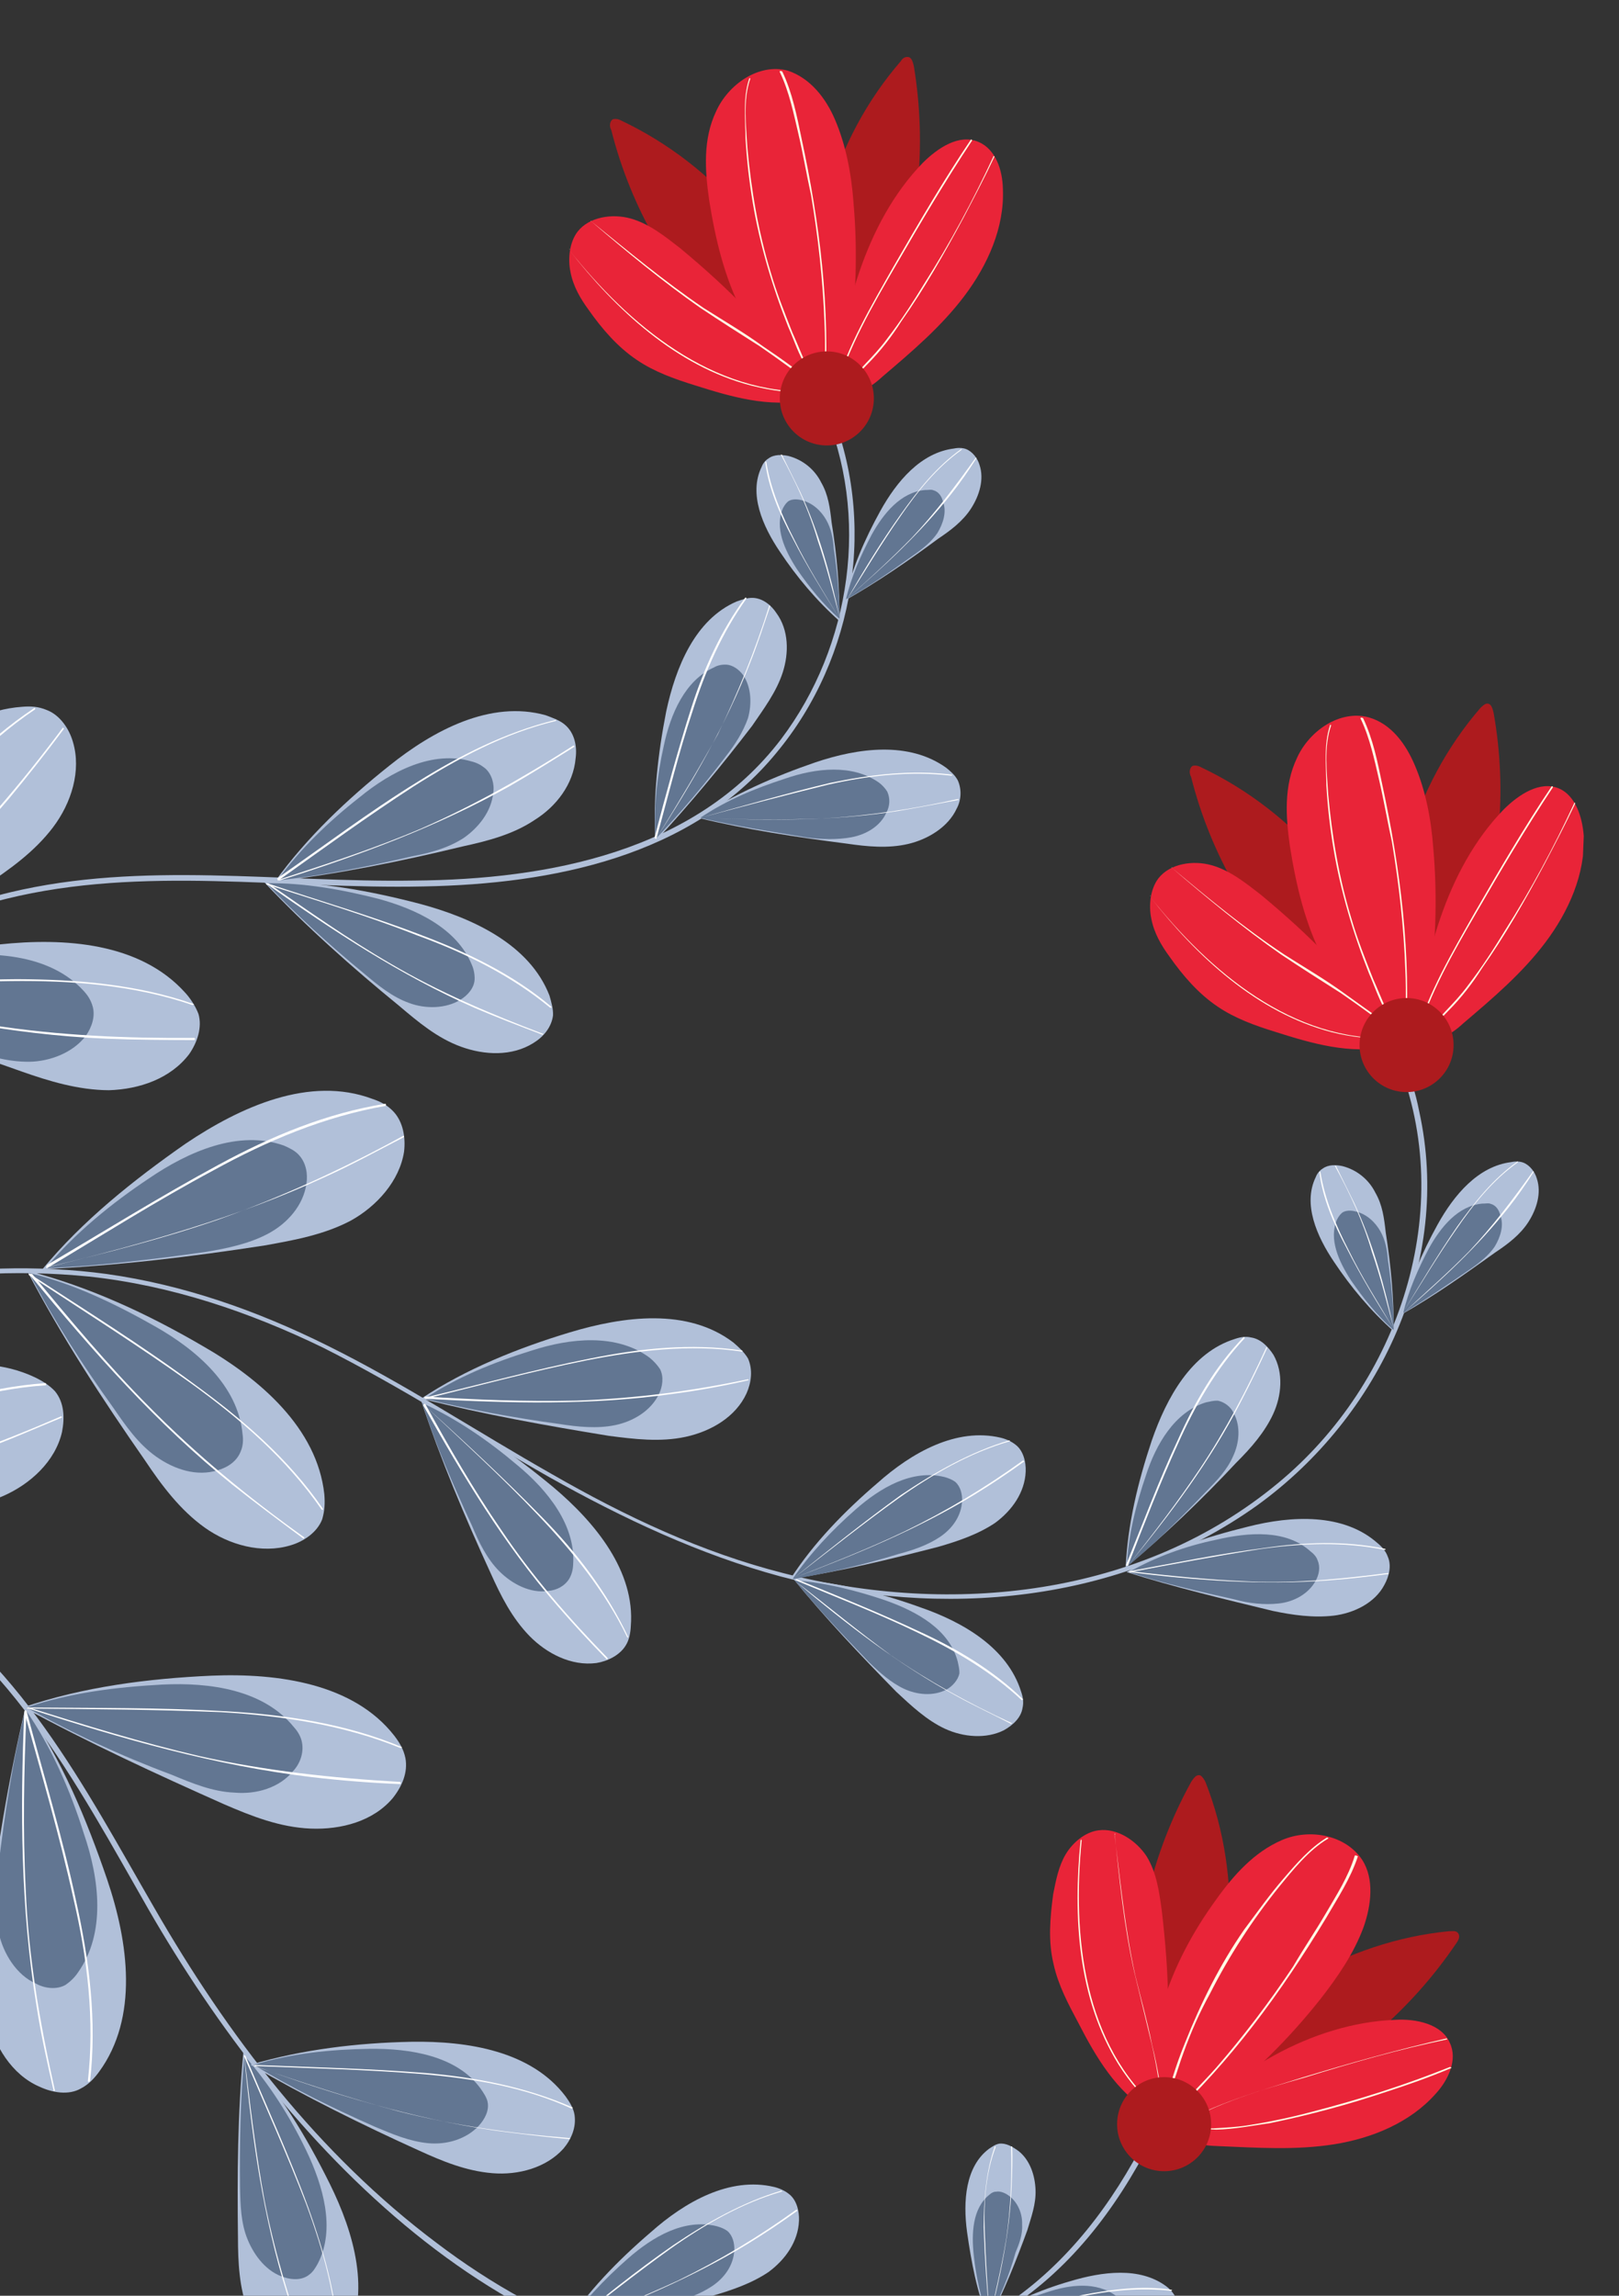 <svg width="213" height="302" viewBox="0 0 213 302" fill="none" xmlns="http://www.w3.org/2000/svg">
<rect x="0" y="0" width="213" height="302" fill="#333333" stroke="none"/>
<g clip-path="url(#clip0_10604_14231)">
<path d="M151.485 281.523C151.647 281.098 151.083 280.787 150.778 281.206C146.393 289.809 140.45 297.772 132.308 303.197C124.908 308.076 116.159 310.74 107.349 311.386C89.149 312.798 71.722 305.89 57.48 295.081C41.836 283.351 29.95 267.744 20.274 250.931C11.132 235.149 2.342 217.797 -13.966 208.2C-29.711 198.913 -48.673 197.846 -66.454 199.562C-54.167 184.373 -36.606 174.008 -17.569 169.751C-7.975 167.553 1.984 166.955 11.735 167.932C22.487 169.094 32.712 172.538 42.453 177.258C52.752 182.433 62.428 188.734 72.277 194.322C81.989 199.761 92.017 204.493 102.698 207.38C123.921 213.004 147.331 210.942 165.429 198.008C181.606 186.29 191.081 165.945 186.71 146.183C186.236 143.716 185.468 141.38 184.55 139.183C184.424 138.746 183.694 139.004 183.82 139.441C191.796 159.063 184.089 181.928 168.141 195.095C150.104 210.049 125.232 212.626 103.147 206.966C92.317 204.217 82.288 199.485 72.582 193.903C62.733 188.315 53.2 182.019 43.04 176.994C33.868 172.441 24.217 169.021 14.053 167.595C4.889 166.354 -4.628 166.683 -13.767 168.323C-32.337 171.735 -49.988 180.801 -63.079 194.518C-64.432 195.902 -65.641 197.292 -66.856 198.826C-63.14 181.988 -58.958 164.306 -47.879 150.506C-41.655 142.699 -33.483 136.555 -25.191 130.993C-17.049 125.568 -8.78 120.58 0.819 118.239C18.856 113.797 37.443 117.009 55.745 116.609C72.605 116.295 90.894 112.727 102.11 99.077C112.56 86.548 115.467 68.381 109.026 53.429C108.9 52.992 108.17 53.25 108.296 53.687C114.484 67.765 112.05 84.943 102.762 97.232C91.499 112.032 72.197 115.702 54.481 115.838C36.759 116.117 18.736 113.216 1.286 117.395C-7.876 119.61 -15.977 124.028 -23.82 129.177C-31.663 134.326 -39.38 139.913 -45.713 146.852C-58.983 161.425 -63.536 181.108 -67.76 199.797C-67.766 199.94 -67.766 199.941 -67.772 200.084C-67.778 200.228 -67.634 200.234 -67.634 200.234C-67.49 200.24 -67.49 200.24 -67.346 200.246C-50.428 198.493 -32.46 199.232 -17.093 207.207C0.67 216.433 10.006 234.527 19.544 251.189C37.151 281.719 66.786 313.894 105.014 312.154C114.393 311.676 123.711 309.179 131.686 304.323C140.547 298.928 146.789 290.689 151.485 281.523Z" fill="#B1C0D9"/>
<path d="M-40.689 199.758C-34.828 193.807 -27.722 189.06 -20.495 184.893C-12.831 180.601 -3.484 177.385 4.568 181.172C5.556 181.644 6.539 182.261 7.228 183.009C8.462 184.5 8.523 186.518 8.159 188.375C7.281 192.226 3.988 195.259 0.324 196.836C-3.341 198.413 -7.389 198.823 -11.288 199.094C-21.11 199.843 -30.914 200.159 -40.689 199.758Z" fill="#B1C0D9"/>
<path d="M-40.108 199.638C-32.468 195.92 -24.965 192.053 -17.193 188.629C-9.864 185.474 -2.122 182.769 5.964 182.237C6.107 182.243 6.119 181.956 5.975 181.95C-1.822 182.493 -9.409 184.917 -16.595 188.077C-24.654 191.49 -32.45 195.489 -40.24 199.344C-40.245 199.488 -40.257 199.775 -40.108 199.638Z" fill="white"/>
<path d="M-39.964 199.643C-27.214 197.72 -14.734 195.353 -2.596 190.812C1.057 189.523 4.577 187.94 8.092 186.5C8.236 186.506 8.104 186.213 7.954 186.351C-0.255 189.901 -8.59 193.014 -17.172 195.109C-24.735 196.958 -32.418 198.226 -40.102 199.494C-40.102 199.494 -40.108 199.638 -39.964 199.643Z" fill="white"/>
<path d="M3.071 224.594C10.957 221.895 19.497 220.806 27.864 220.43C36.661 220.072 46.538 221.486 51.873 228.329C52.556 229.221 53.096 230.107 53.336 231.268C53.69 233.155 52.895 234.994 51.68 236.528C49.106 239.59 44.884 240.712 40.859 240.547C36.835 240.381 33.15 238.934 29.472 237.343C20.564 233.377 11.662 229.267 3.071 224.594Z" fill="#B1C0D9"/>
<path d="M3.502 224.612C9.196 222.686 15.275 221.928 21.336 221.602C27.684 221.287 34.698 222.295 38.672 227.21C39.223 227.808 39.625 228.545 39.739 229.27C39.974 230.575 39.483 231.995 38.579 232.966C36.76 235.195 33.7 236.077 30.831 235.815C27.956 235.697 25.266 234.578 22.576 233.46C16.053 231.032 9.553 228.029 3.502 224.612Z" fill="#627692"/>
<path d="M3.64 224.762C12.132 224.823 20.625 224.884 29.106 225.233C37.15 225.707 45.164 226.901 52.67 229.945C52.814 229.951 52.964 229.813 52.82 229.807C45.601 226.775 37.731 225.587 29.831 225.119C21.068 224.614 12.426 224.691 3.646 224.618C3.502 224.612 3.496 224.756 3.64 224.762Z" fill="white"/>
<path d="M3.783 224.768C16.003 228.726 28.241 232.253 41.137 233.791C45.006 234.238 48.882 234.541 52.619 234.695C52.763 234.701 52.775 234.413 52.631 234.407C43.724 233.897 34.98 232.962 26.276 231.02C18.717 229.269 11.181 226.944 3.789 224.624C3.651 224.474 3.64 224.762 3.783 224.768Z" fill="white"/>
<path d="M-24.575 130.01C-16.814 126.874 -8.394 125.204 -0.148 124.247C8.53 123.308 18.437 124.003 24.358 130.582C25.047 131.33 25.724 132.366 26.114 133.39C26.618 135.138 25.96 137.127 24.889 138.667C22.453 141.879 18.364 143.294 14.327 143.416C10.296 143.395 6.456 142.229 2.766 140.925C-6.603 137.66 -15.816 134.114 -24.575 130.01Z" fill="#B1C0D9"/>
<path d="M-24.287 130.022C-18.724 127.803 -12.628 126.614 -6.693 125.85C-0.471 125.098 6.705 125.681 10.978 130.32C11.529 130.918 11.937 131.511 12.189 132.385C12.567 133.697 12.076 135.117 11.31 136.237C9.635 138.472 6.563 139.642 3.826 139.673C0.945 139.699 -1.757 138.868 -4.452 137.893C-11.269 135.597 -17.931 133.019 -24.287 130.022Z" fill="#627692"/>
<path d="M-24.006 130.178C-15.495 129.808 -7.116 129.144 1.382 129.061C9.45 128.961 17.631 129.585 25.299 132.204C25.443 132.21 25.592 132.072 25.448 132.067C17.925 129.453 10.03 128.841 2.256 128.809C-6.53 128.88 -15.196 129.532 -23.85 129.896C-24.281 129.878 -24.149 130.172 -24.006 130.178Z" fill="white"/>
<path d="M-23.862 130.184C-11.468 133.429 1.093 136.105 14.03 136.637C17.911 136.796 21.798 136.812 25.541 136.822C25.685 136.828 25.697 136.541 25.553 136.535C16.623 136.599 7.855 136.239 -1.016 134.866C-8.743 133.685 -16.297 131.791 -23.85 129.896C-23.994 129.89 -24.006 130.178 -23.862 130.184Z" fill="white"/>
<path d="M3.56 167.164C11.682 169.225 19.452 172.856 26.624 177.039C34.22 181.383 41.728 187.883 42.668 196.561C42.764 197.717 42.723 198.723 42.388 199.861C41.742 201.562 39.964 202.785 38.215 203.289C34.425 204.429 30.154 203.246 26.936 200.954C23.719 198.662 21.262 195.393 19.091 192.136C13.517 184.132 8.098 175.845 3.56 167.164Z" fill="#B1C0D9"/>
<path d="M3.835 167.463C9.681 168.855 15.187 171.529 20.393 174.479C25.881 177.584 31.304 182.271 31.907 188.631C32.021 189.356 31.985 190.218 31.668 190.925C31.184 192.201 29.998 193.016 28.687 193.394C25.915 194.288 22.931 193.302 20.553 191.62C18.174 189.938 16.544 187.568 14.913 185.197C10.963 179.707 7.037 173.642 3.835 167.463Z" fill="#627692"/>
<path d="M3.823 167.75C10.833 172.358 18.131 176.978 24.985 181.867C31.558 186.601 37.676 191.892 42.297 198.561C42.435 198.711 42.585 198.573 42.447 198.424C37.963 191.904 31.983 186.762 25.692 182.184C18.706 177.001 11.265 172.376 3.973 167.613C3.835 167.463 3.686 167.601 3.823 167.75Z" fill="white"/>
<path d="M3.967 167.756C12.196 177.742 20.586 187.302 30.623 195.346C33.69 197.776 36.764 200.062 39.838 202.348C39.976 202.498 40.131 202.216 39.988 202.21C32.714 197.016 25.889 191.407 19.669 185.104C14.137 179.549 9.199 173.587 4.261 167.624C3.979 167.469 3.829 167.607 3.967 167.756Z" fill="white"/>
<path d="M3.358 224.606C8.117 231.425 11.392 239.335 14.091 247.222C16.917 255.545 18.24 265.391 13.051 272.521C12.441 273.359 11.687 274.192 10.657 274.726C9.034 275.667 6.89 275.291 5.195 274.501C1.516 272.91 -0.774 269.073 -1.626 265.294C-2.473 261.371 -2.164 257.352 -1.717 253.483C-0.452 243.744 1.099 234.017 3.358 224.606Z" fill="#B1C0D9"/>
<path d="M3.346 224.894C6.745 229.785 9.245 235.503 11.027 241.192C13.085 247.18 13.945 254.271 10.277 259.448C9.816 260.149 9.218 260.7 8.625 261.108C7.445 261.779 5.87 261.57 4.744 260.948C2.198 259.836 0.441 257.028 -0.165 254.267C-0.772 251.506 -0.51 248.637 -0.248 245.768C0.617 238.748 1.625 231.734 3.346 224.894Z" fill="#627692"/>
<path d="M3.191 225.175C5.447 233.331 7.847 241.493 9.667 249.776C11.504 257.626 12.467 265.729 11.561 273.755C11.555 273.899 11.698 273.905 11.848 273.767C12.748 265.885 11.774 258.069 10.074 250.368C8.267 241.799 5.729 233.487 3.484 225.043C3.346 224.894 3.197 225.032 3.191 225.175Z" fill="white"/>
<path d="M3.185 225.319C2.659 238.112 2.708 250.929 4.775 263.685C5.34 267.452 6.193 271.231 7.046 275.01C7.04 275.153 7.333 275.021 7.195 274.872C5.25 266.153 3.736 257.451 3.383 248.509C2.984 240.718 3.159 232.949 3.478 225.187C3.484 225.044 3.191 225.175 3.185 225.319Z" fill="white"/>
<path d="M34.747 116.034C41.664 115.887 48.666 117.182 55.22 118.892C62.198 120.762 69.686 124.238 72.29 130.968C72.542 131.843 72.794 132.717 72.758 133.579C72.549 135.155 71.49 136.407 70.161 137.216C67.353 138.973 63.759 138.825 60.638 137.689C57.517 136.553 55.013 134.434 52.508 132.315C46.378 127.311 40.266 121.877 34.747 116.034Z" fill="#B1C0D9"/>
<path d="M35.028 116.19C39.928 116.103 45.073 117.035 49.775 118.236C54.759 119.593 60.127 122.117 62.088 126.949C62.352 127.536 62.466 128.261 62.442 128.836C62.395 129.986 61.491 130.956 60.605 131.496C58.683 132.713 55.946 132.744 53.819 131.937C51.549 131.124 49.739 129.609 47.93 128.095C43.334 124.307 39.032 120.386 35.028 116.19Z" fill="#627692"/>
<path d="M35.023 116.334C41.702 118.48 48.387 120.483 54.904 123.054C61.147 125.327 67.215 128.312 72.368 132.555C72.512 132.561 72.656 132.567 72.518 132.418C67.509 128.18 61.578 125.344 55.623 123.084C48.962 120.506 41.989 118.492 35.172 116.196C35.034 116.046 35.023 116.334 35.023 116.334Z" fill="white"/>
<path d="M35.166 116.339C43.842 122.456 52.673 128.29 62.432 132.579C65.404 133.853 68.381 134.983 71.358 136.114C71.502 136.12 71.508 135.976 71.364 135.97C64.559 133.386 57.766 130.515 51.439 126.8C45.813 123.545 40.636 119.876 35.316 116.202C35.172 116.196 35.023 116.334 35.166 116.339Z" fill="white"/>
<path d="M55.412 184.27C61.63 187.117 67.508 191.247 72.799 195.64C78.365 200.332 83.574 206.738 82.991 213.913C82.955 214.776 82.77 215.776 82.309 216.477C81.537 217.741 79.921 218.539 78.472 218.767C75.142 219.206 71.901 217.489 69.689 215.238C67.34 212.838 65.877 209.898 64.558 206.964C61.122 199.479 57.974 192.007 55.412 184.27Z" fill="#B1C0D9"/>
<path d="M55.544 184.563C60.067 186.621 64.267 189.529 68.024 192.708C72.062 196.041 75.76 200.657 75.404 205.826C75.374 206.545 75.207 207.114 74.896 207.677C74.279 208.659 73.25 209.193 72.094 209.289C69.776 209.626 67.38 208.376 65.72 206.724C64.06 205.072 62.998 202.868 62.081 200.671C59.7 195.533 57.332 190.108 55.544 184.563Z" fill="#627692"/>
<path d="M55.681 184.713C60.811 189.531 65.946 194.206 70.776 199.3C75.331 204.095 79.58 209.309 82.5 215.333C82.495 215.477 82.788 215.345 82.644 215.339C79.862 209.465 75.9 204.262 71.34 199.611C66.366 194.511 60.955 189.537 55.681 184.713C55.538 184.707 55.687 184.569 55.681 184.713Z" fill="white"/>
<path d="M55.676 184.857C60.909 194.143 66.299 203.148 73.311 211.211C75.372 213.6 77.578 215.994 79.789 218.245C79.927 218.395 79.933 218.251 79.939 218.107C74.827 212.858 70.014 207.332 65.944 201.261C62.276 195.927 59.051 190.323 55.969 184.725C55.831 184.575 55.681 184.713 55.676 184.857Z" fill="white"/>
<path d="M32.018 269.989C36.704 275.077 40.343 281.13 43.401 287.303C46.591 293.77 48.859 301.638 45.425 308.121C44.958 308.965 44.498 309.666 43.755 310.212C42.564 311.171 40.839 311.1 39.27 310.747C36.143 309.755 33.805 307.067 32.636 303.995C31.466 300.923 31.314 297.605 31.307 294.293C31.206 286.226 31.256 278.021 32.018 269.989Z" fill="#B1C0D9"/>
<path d="M32.144 270.426C35.446 274.161 38.15 278.448 40.272 282.855C42.527 287.555 44.165 293.238 41.82 297.749C41.508 298.312 41.197 298.876 40.605 299.283C39.713 299.966 38.419 299.913 37.425 299.584C35.148 298.915 33.506 296.832 32.589 294.634C31.671 292.436 31.628 289.987 31.578 287.681C31.521 282.063 31.62 276.164 32.144 270.426Z" fill="#627692"/>
<path d="M32.138 270.57C34.897 277.018 37.799 283.473 40.27 289.91C42.603 296.198 44.356 302.605 44.515 309.235C44.509 309.379 44.653 309.385 44.659 309.241C44.494 302.755 42.735 296.491 40.54 290.353C38.081 283.629 35.04 277.024 32.288 270.432C32.15 270.282 32 270.42 32.138 270.57Z" fill="white"/>
<path d="M32.138 270.57C33.144 281.122 34.587 291.548 37.767 301.758C38.649 304.818 39.825 307.746 40.851 310.812C40.845 310.956 40.994 310.818 41 310.674C38.403 303.8 36.243 296.8 34.814 289.542C33.636 283.158 32.89 276.792 32.144 270.426C32.288 270.432 32.138 270.57 32.138 270.57Z" fill="white"/>
<path d="M91.825 107.582C96.561 104.465 101.986 102.096 107.244 100.296C112.938 98.37 119.598 97.492 124.493 101.005C125.05 101.46 125.607 101.915 126.009 102.651C126.537 103.825 126.478 105.262 125.855 106.389C124.749 108.791 122.09 110.41 119.474 111.022C116.857 111.634 114.131 111.378 111.412 110.979C104.823 110.132 98.241 109.141 91.825 107.582Z" fill="#B1C0D9"/>
<path d="M92.113 107.593C95.519 105.286 99.328 103.714 103.268 102.436C107.358 101.021 112.131 100.497 115.63 102.945C116.049 103.25 116.463 103.699 116.733 104.142C117.128 105.022 117.087 106.028 116.62 106.873C115.825 108.712 113.909 109.785 112.022 110.14C110.136 110.494 108.124 110.411 106.261 110.191C101.541 109.421 96.677 108.645 92.113 107.593Z" fill="#627692"/>
<path d="M92.113 107.593C97.646 106.093 103.323 104.599 108.85 103.242C114.228 102.023 119.726 101.385 125.17 102.041C125.314 102.047 125.32 101.903 125.176 101.897C119.875 101.247 114.521 101.891 109.293 102.972C103.622 104.323 97.939 105.961 92.113 107.593Z" fill="white"/>
<path d="M92.257 107.599C101.025 107.96 109.662 108.027 118.357 106.656C120.968 106.188 123.579 105.719 126.046 105.245C126.19 105.251 126.052 105.101 126.052 105.101C120.094 106.44 114.153 107.347 108.092 107.674C102.756 107.887 97.431 107.812 92.113 107.593C92.119 107.45 92.113 107.593 92.257 107.599Z" fill="white"/>
<path d="M104.411 207.738C110.011 208.112 115.713 209.499 121.105 211.448C126.784 213.41 132.547 216.814 134.329 222.503C134.587 223.234 134.701 223.958 134.528 224.671C134.331 225.959 133.283 226.924 132.104 227.595C129.751 228.794 126.738 228.526 124.336 227.42C121.934 226.313 119.854 224.356 117.913 222.548C113.214 217.747 108.522 212.803 104.411 207.738Z" fill="#B1C0D9"/>
<path d="M104.549 207.888C108.567 208.197 112.701 209.231 116.534 210.541C120.65 212.006 124.874 214.339 125.996 218.561C126.116 219.142 126.242 219.579 126.218 220.154C126.039 221.01 125.285 221.843 124.549 222.245C122.782 223.18 120.632 222.948 118.937 222.158C117.241 221.369 115.713 220.01 114.329 218.657C110.877 215.06 107.563 211.612 104.549 207.888Z" fill="#627692"/>
<path d="M104.692 207.894C110.072 210.131 115.457 212.224 120.681 214.743C125.624 217.106 130.405 219.894 134.426 223.659C134.426 223.659 134.569 223.665 134.575 223.521C130.698 219.762 126.061 216.98 121.256 214.766C115.889 212.242 110.365 209.999 104.842 207.756C104.698 207.75 104.549 207.888 104.692 207.894Z" fill="white"/>
<path d="M104.686 208.038C111.367 213.64 118.204 218.96 125.951 223.167C128.203 224.411 130.605 225.518 133.002 226.768C133.146 226.774 133.151 226.63 133.008 226.624C127.496 224.094 122.146 221.138 117.245 217.769C113.051 214.717 108.875 211.234 104.686 208.038C104.692 207.894 104.698 207.75 104.686 208.038Z" fill="white"/>
<path d="M148.221 206.803C153.233 203.986 158.634 202.192 164.161 200.835C169.982 199.347 176.762 199.049 181.208 202.976C181.765 203.431 182.316 204.029 182.574 204.76C183.102 205.934 182.755 207.359 182.133 208.485C180.883 210.882 178.093 212.207 175.487 212.532C172.739 212.851 170.019 212.451 167.45 211.914C161.034 210.354 154.475 208.788 148.221 206.803Z" fill="#B1C0D9"/>
<path d="M148.509 206.815C152.047 204.801 155.993 203.379 160.06 202.538C164.275 201.56 169.186 201.186 172.38 204.053C172.8 204.358 173.213 204.807 173.339 205.244C173.735 206.124 173.55 207.125 173.083 207.969C172.15 209.659 170.234 210.732 168.21 210.937C166.329 211.147 164.323 210.921 162.472 210.413C157.764 209.355 153.055 208.298 148.509 206.815Z" fill="#627692"/>
<path d="M148.653 206.821C154.312 205.758 159.971 204.695 165.768 203.781C171.272 202.999 176.752 202.793 182.179 203.88C182.322 203.886 182.328 203.742 182.184 203.736C176.901 202.655 171.565 202.867 166.205 203.655C160.27 204.419 154.461 205.62 148.658 206.677C148.515 206.671 148.509 206.815 148.653 206.821Z" fill="white"/>
<path d="M148.653 206.821C157.391 207.9 166.004 208.542 174.814 207.897C177.413 207.716 180.018 207.391 182.624 207.066C182.767 207.072 182.629 206.922 182.629 206.922C176.695 207.686 170.622 208.3 164.585 208.052C159.266 207.833 153.959 207.327 148.658 206.677C148.515 206.672 148.509 206.815 148.653 206.821Z" fill="white"/>
<path d="M111.143 79.002C112.033 74.863 113.779 70.903 115.802 67.243C117.98 63.301 121.158 59.544 125.5 59.002C126.08 58.882 126.655 58.906 127.081 59.067C127.931 59.39 128.615 60.282 128.867 61.157C129.509 63.055 128.845 65.187 127.768 66.871C126.691 68.554 125.056 69.783 123.428 70.868C119.567 73.733 115.418 76.586 111.143 79.002Z" fill="#B1C0D9"/>
<path d="M111.292 78.864C111.991 75.869 113.259 73.042 114.665 70.364C116.221 67.548 118.495 64.762 121.676 64.46C122.107 64.478 122.544 64.352 122.825 64.508C123.538 64.681 123.94 65.418 124.06 65.998C124.582 67.316 124.086 68.879 123.314 70.143C122.548 71.264 121.356 72.223 120.171 73.038C117.351 75.082 114.388 77.12 111.292 78.864Z" fill="#627692"/>
<path d="M111.436 78.87C113.746 75.222 115.912 71.567 118.36 68.068C120.658 64.707 123.237 61.501 126.5 59.187L126.506 59.044C123.243 61.357 120.813 64.425 118.521 67.643C115.924 71.279 113.608 75.072 111.436 78.87Z" fill="white"/>
<path d="M111.442 78.727C116.369 74.466 121.008 70.193 125.108 65.034C126.323 63.5 127.394 61.96 128.471 60.276C128.471 60.276 128.477 60.133 128.327 60.27C125.73 63.907 122.989 67.538 119.978 70.726C117.273 73.495 114.429 76.114 111.442 78.727C111.298 78.721 111.436 78.87 111.442 78.727Z" fill="white"/>
<path d="M184.461 172.872C185.351 168.733 187.098 164.773 189.12 161.113C191.298 157.171 194.476 153.414 198.818 152.872C199.399 152.752 199.974 152.776 200.399 152.937C201.25 153.26 201.933 154.152 202.185 155.026C202.827 156.925 202.164 159.057 201.086 160.741C200.009 162.424 198.375 163.653 196.746 164.738C192.741 167.597 188.736 170.456 184.461 172.872Z" fill="#B1C0D9"/>
<path d="M184.611 172.734C185.31 169.739 186.578 166.912 187.984 164.234C189.54 161.418 191.814 158.632 194.994 158.331C195.425 158.348 195.862 158.222 196.144 158.378C196.857 158.551 197.258 159.288 197.379 159.868C197.9 161.186 197.404 162.749 196.632 164.013C195.866 165.134 194.675 166.093 193.49 166.908C190.526 168.946 187.562 170.984 184.611 172.734Z" fill="#627692"/>
<path d="M184.617 172.591C186.926 168.942 189.093 165.287 191.54 161.788C193.838 158.427 196.418 155.221 199.681 152.908L199.686 152.764C196.424 155.078 193.994 158.146 191.702 161.363C189.098 165.144 186.932 168.798 184.617 172.591C184.473 172.585 184.611 172.735 184.617 172.591Z" fill="white"/>
<path d="M184.76 172.597C189.687 168.336 194.326 164.063 198.426 158.904C199.641 157.37 200.712 155.83 201.789 154.146C201.789 154.146 201.795 154.003 201.646 154.14C199.048 157.777 196.307 161.408 193.297 164.596C190.591 167.365 187.604 169.978 184.76 172.597C184.617 172.591 184.617 172.591 184.76 172.597Z" fill="white"/>
<path d="M129.344 305.235C132.895 302.933 136.853 301.224 140.787 300.09C145.014 298.824 149.937 298.162 153.43 300.753C153.85 301.059 154.263 301.508 154.533 301.951C154.929 302.831 154.744 303.831 154.421 304.682C153.625 306.521 151.709 307.594 149.673 308.086C147.787 308.441 145.637 308.208 143.774 307.988C138.904 307.356 134.046 306.436 129.344 305.235Z" fill="#B1C0D9"/>
<path d="M129.488 305.241C132.003 303.616 134.931 302.441 137.703 301.547C140.769 300.521 144.243 300.088 146.897 302.069C147.173 302.368 147.454 302.524 147.724 302.967C147.988 303.554 147.958 304.272 147.641 304.979C147.013 306.249 145.684 307.059 144.229 307.431C142.779 307.659 141.342 307.6 139.91 307.397C136.484 306.68 132.908 306.101 129.488 305.241Z" fill="#627692"/>
<path d="M129.632 305.247C133.704 304.262 137.926 303.14 141.998 302.155C145.92 301.309 149.969 300.899 154.125 301.358C154.125 301.358 154.275 301.22 154.131 301.214C150.268 300.624 146.214 301.177 142.441 301.886C138.081 302.858 133.854 304.124 129.632 305.247C129.488 305.241 129.488 305.241 129.632 305.247Z" fill="white"/>
<path d="M110.455 81.71C107.399 78.992 104.792 75.861 102.622 72.605C100.315 69.198 98.474 64.947 100.202 61.418C100.364 60.993 100.669 60.573 101.112 60.303C101.855 59.758 102.861 59.799 103.717 59.979C105.712 60.493 107.24 61.851 108.038 63.468C108.979 65.091 109.195 66.827 109.406 68.708C110.097 72.912 110.489 77.391 110.455 81.71Z" fill="#B1C0D9"/>
<path d="M110.467 81.422C108.244 79.459 106.464 77.226 104.834 74.855C103.209 72.341 101.89 69.407 103.002 66.861C103.158 66.579 103.314 66.297 103.613 66.022C104.062 65.608 104.924 65.644 105.493 65.811C106.919 66.158 108.028 67.211 108.699 68.391C109.371 69.57 109.605 70.876 109.695 72.175C110.146 75.218 110.448 78.398 110.467 81.422Z" fill="#627692"/>
<path d="M110.467 81.422C108.447 78.028 106.283 74.627 104.556 71.1C102.823 67.717 101.378 64.346 100.807 60.723L100.663 60.717C101.096 64.191 102.542 67.562 104.28 70.801C106.145 74.477 108.309 77.878 110.467 81.422Z" fill="white"/>
<path d="M110.473 81.278C109.266 75.613 107.766 70.08 105.253 64.649C104.456 63.033 103.658 61.416 102.861 59.799L102.717 59.794C104.725 63.476 106.446 67.146 107.581 71.081C108.738 74.44 109.603 77.931 110.473 81.278C110.323 81.416 110.467 81.422 110.473 81.278Z" fill="white"/>
<path d="M183.36 175.131C180.304 172.413 177.697 169.283 175.527 166.026C173.22 162.619 171.379 158.368 173.107 154.839C173.269 154.414 173.574 153.994 174.017 153.725C174.76 153.179 175.766 153.221 176.622 153.4C178.617 153.914 180.145 155.272 180.943 156.889C181.884 158.512 182.1 160.248 182.311 162.129C182.996 166.477 183.394 170.813 183.36 175.131Z" fill="#B1C0D9"/>
<path d="M183.366 174.987C181.143 173.024 179.363 170.791 177.733 168.42C176.108 165.906 174.789 162.972 175.902 160.426C176.057 160.144 176.213 159.862 176.512 159.587C176.961 159.173 177.823 159.209 178.392 159.376C179.818 159.723 180.927 160.776 181.598 161.956C182.27 163.135 182.504 164.441 182.594 165.74C183.045 168.782 183.347 171.963 183.366 174.987Z" fill="#627692"/>
<path d="M183.372 174.843C181.352 171.449 179.188 168.048 177.461 164.521C175.728 161.138 174.283 157.767 173.712 154.144L173.568 154.138C174.001 157.612 175.447 160.983 177.185 164.222C179.05 167.898 181.208 171.443 183.372 174.843C183.366 174.987 183.366 174.987 183.372 174.843Z" fill="white"/>
<path d="M183.372 174.843C182.165 169.178 180.665 163.645 178.152 158.214C177.355 156.598 176.557 154.981 175.76 153.364L175.616 153.358C177.625 157.041 179.346 160.711 180.48 164.645C181.637 168.005 182.502 171.496 183.372 174.843C183.223 174.981 183.366 174.987 183.372 174.843Z" fill="white"/>
<path d="M130.063 305.264C128.492 301.456 127.789 297.54 127.23 293.629C126.676 289.575 127.009 284.981 130.128 282.661C130.571 282.391 130.871 282.116 131.452 281.996C132.32 281.887 133.165 282.354 134.003 282.964C135.537 284.179 136.173 286.221 136.24 288.096C136.307 289.97 135.661 291.672 135.159 293.379C133.7 297.351 132.091 301.46 130.063 305.264Z" fill="#B1C0D9"/>
<path d="M130.069 305.121C129.031 302.342 128.425 299.582 128.112 296.689C127.799 293.796 127.935 290.49 130.168 288.71C130.467 288.435 130.76 288.303 131.048 288.314C131.629 288.194 132.336 288.511 132.893 288.966C134.007 289.876 134.523 291.337 134.47 292.631C134.561 293.93 134.076 295.206 133.598 296.339C132.749 299.471 131.481 302.299 130.069 305.121Z" fill="#627692"/>
<path d="M130.213 305.127C129.941 301.228 129.675 297.185 129.547 293.292C129.413 289.543 129.711 285.812 131.003 282.409C131.003 282.409 130.865 282.259 130.859 282.403C129.717 285.668 129.419 289.399 129.415 292.999C129.543 296.892 129.809 300.934 130.213 305.127Z" fill="white"/>
<path d="M130.219 304.983C131.599 299.424 132.842 293.716 133.09 287.678C133.161 285.953 133.237 284.085 133.165 282.354L133.021 282.348C133.137 286.528 132.972 290.553 132.375 294.56C131.796 298.136 130.935 301.557 130.219 304.983C130.075 304.977 130.213 305.127 130.219 304.983Z" fill="white"/>
<path d="M86.227 110.663C85.883 105.033 86.556 99.158 87.649 93.587C88.898 87.735 91.457 81.505 96.882 79.136C97.613 78.878 98.344 78.62 99.062 78.65C100.356 78.703 101.47 79.612 102.148 80.648C103.784 82.875 103.804 85.9 102.979 88.458C102.154 91.016 100.478 93.251 98.946 95.491C94.99 100.656 90.746 105.809 86.227 110.663Z" fill="#B1C0D9"/>
<path d="M86.239 110.376C85.973 106.333 86.432 102.176 87.316 98.181C88.212 93.898 90.12 89.513 93.934 87.798C94.378 87.528 94.959 87.408 95.533 87.432C96.396 87.467 97.235 88.078 97.78 88.82C98.865 90.448 98.92 92.611 98.412 94.462C97.76 96.306 96.683 97.99 95.468 99.524C92.727 103.155 89.549 106.912 86.239 110.376Z" fill="#627692"/>
<path d="M86.389 110.238C87.913 104.685 89.299 98.982 91.105 93.585C92.761 88.326 94.986 83.234 98.194 78.758C98.2 78.614 98.2 78.614 98.056 78.608C94.854 82.94 92.635 87.889 90.985 93.004C89.167 98.689 87.637 104.386 86.101 110.226C86.239 110.376 86.383 110.382 86.389 110.238Z" fill="white"/>
<path d="M86.389 110.238C91.158 102.803 95.496 95.35 98.713 87.131C99.677 84.722 100.502 82.165 101.321 79.75C101.327 79.607 101.183 79.601 101.177 79.745C99.353 85.573 97.111 91.096 94.436 96.602C91.948 101.107 89.165 105.744 86.389 110.238C86.245 110.232 86.383 110.382 86.389 110.238Z" fill="white"/>
<path d="M103.979 207.72C107.055 202.951 111.114 198.799 115.442 195.089C119.925 191.097 125.823 187.74 131.669 189.132C132.382 189.306 133.089 189.623 133.646 190.078C134.623 190.838 134.995 192.293 134.942 193.587C134.83 196.318 133.148 198.696 130.921 200.333C128.7 201.825 126.071 202.725 123.448 203.481C117.19 205.096 110.645 206.699 103.979 207.72Z" fill="#B1C0D9"/>
<path d="M104.267 207.732C106.565 204.371 109.426 201.321 112.563 198.57C115.849 195.682 119.981 193.26 124.257 194.299C124.827 194.467 125.252 194.628 125.671 194.933C126.366 195.538 126.612 196.556 126.577 197.418C126.494 199.431 125.273 201.109 123.645 202.194C122.016 203.278 120.118 203.92 118.226 204.419C113.705 205.817 109.052 206.921 104.267 207.732Z" fill="#627692"/>
<path d="M104.417 207.594C109.026 204.04 113.492 200.48 118.24 197.076C122.688 193.947 127.556 191.123 132.801 189.611C132.945 189.617 132.807 189.467 132.807 189.467C127.705 190.985 122.987 193.671 118.545 196.656C113.648 200.199 109.032 203.897 104.417 207.594C104.267 207.732 104.273 207.589 104.417 207.594Z" fill="white"/>
<path d="M104.417 207.594C112.608 204.475 120.662 201.207 128.194 196.621C130.409 195.272 132.63 193.78 134.708 192.281C134.851 192.287 134.713 192.137 134.57 192.131C129.672 195.674 124.505 198.773 119.069 201.429C114.368 203.684 109.393 205.639 104.417 207.594Z" fill="white"/>
<path d="M74.154 306.278C77.23 301.509 81.288 297.356 85.617 293.646C90.1 289.655 95.998 286.298 101.844 287.69C102.557 287.863 103.264 288.18 103.821 288.635C104.798 289.395 105.17 290.85 105.117 292.144C105.004 294.875 103.323 297.254 101.096 298.89C98.874 300.383 96.246 301.282 93.623 302.038C87.221 303.647 80.676 305.25 74.154 306.278Z" fill="#B1C0D9"/>
<path d="M74.298 306.284C76.596 302.922 79.457 299.872 82.594 297.122C85.88 294.233 90.012 291.811 94.288 292.851C94.858 293.018 95.283 293.18 95.702 293.485C96.397 294.089 96.644 295.107 96.608 295.97C96.525 297.982 95.304 299.66 93.676 300.745C92.047 301.83 90.149 302.472 88.257 302.97C83.736 304.368 79.083 305.472 74.298 306.284Z" fill="#627692"/>
<path d="M74.442 306.29C79.051 302.735 83.517 299.175 88.265 295.771C92.713 292.642 97.581 289.818 102.827 288.306C102.97 288.312 102.832 288.162 102.832 288.162C97.731 289.68 93.013 292.366 88.57 295.351C83.679 298.75 79.063 302.448 74.442 306.29Z" fill="white"/>
<path d="M74.591 306.152C82.783 303.033 90.837 299.764 98.368 295.178C100.584 293.829 102.805 292.337 104.882 290.838C105.026 290.844 104.888 290.695 104.744 290.689C99.847 294.231 94.68 297.33 89.243 299.987C84.4 302.235 79.424 304.19 74.591 306.152C74.442 306.29 74.448 306.146 74.591 306.152Z" fill="white"/>
<path d="M148.101 206.223C148.332 200.617 149.718 194.914 151.524 189.517C153.485 183.838 156.752 177.925 162.441 176.143C163.171 175.885 163.896 175.771 164.609 175.944C165.896 176.141 166.861 177.188 167.539 178.224C168.881 180.583 168.614 183.596 167.507 185.998C166.4 188.4 164.587 190.486 162.635 192.421C158.116 197.275 153.172 201.967 148.101 206.223Z" fill="#B1C0D9"/>
<path d="M148.251 206.085C148.416 202.06 149.45 197.927 150.76 194.093C152.081 189.972 154.558 185.754 158.642 184.482C159.223 184.362 159.66 184.236 160.235 184.259C161.092 184.439 161.93 185.049 162.326 185.929C163.262 187.696 163.029 189.846 162.24 191.541C161.444 193.38 160.091 194.765 158.738 196.149C155.428 199.612 151.974 203.07 148.251 206.085Z" fill="#627692"/>
<path d="M148.4 205.947C150.494 200.561 152.587 195.176 154.962 189.946C157.181 184.998 159.975 180.073 163.74 176.052C163.746 175.908 163.746 175.908 163.602 175.903C159.843 179.78 157.205 184.423 154.985 189.371C152.461 194.739 150.356 200.412 148.113 205.935C148.257 205.941 148.395 206.091 148.4 205.947Z" fill="white"/>
<path d="M148.4 205.947C154.009 199.122 159.185 192.279 163.254 184.383C164.504 181.987 165.605 179.728 166.712 177.326C166.717 177.182 166.574 177.177 166.568 177.32C164.037 182.832 161.225 188.188 157.85 193.233C154.936 197.576 151.74 201.765 148.4 205.947Z" fill="white"/>
<path d="M-27.371 131.479C-25.171 123.506 -21.396 115.742 -17.07 108.577C-12.582 100.986 -5.944 93.627 2.865 92.981C4.021 92.885 5.027 92.926 6.16 93.405C7.861 94.051 9.084 95.829 9.588 97.578C10.728 101.368 9.401 105.633 6.965 108.845C4.529 112.056 1.266 114.37 -1.991 116.54C-10.271 121.815 -18.695 127.084 -27.371 131.479Z" fill="#B1C0D9"/>
<path d="M-27.071 131.203C-25.535 125.363 -22.718 119.863 -19.63 114.807C-16.381 109.325 -11.556 104.052 -5.346 103.587C-4.621 103.473 -3.759 103.508 -3.052 103.825C-1.776 104.31 -0.967 105.639 -0.589 106.95C0.162 109.717 -0.825 112.7 -2.507 115.079C-4.182 117.314 -6.559 119.088 -8.924 120.574C-14.839 124.363 -20.892 128.002 -27.071 131.203Z" fill="#627692"/>
<path d="M-26.928 131.209C-22.176 124.205 -17.425 117.201 -12.392 110.353C-7.52 103.93 -2.085 97.817 4.578 93.34C4.728 93.202 4.59 93.052 4.441 93.19C-2.073 97.53 -7.496 103.355 -12.218 109.64C-17.545 116.62 -22.308 123.912 -27.209 131.054C-27.215 131.197 -27.071 131.203 -26.928 131.209Z" fill="white"/>
<path d="M-26.922 131.066C-16.804 123.13 -7.106 114.89 1.219 105.009C3.643 102.085 6.073 99.017 8.359 95.943C8.509 95.805 8.227 95.65 8.221 95.793C2.889 102.918 -2.863 109.737 -9.304 115.807C-14.997 121.189 -20.959 126.127 -27.203 130.91C-27.066 131.06 -26.928 131.209 -26.922 131.066Z" fill="white"/>
<path d="M5.584 166.959C10.887 160.553 17.586 155.213 24.405 150.454C31.661 145.569 40.756 141.479 48.981 144.553C49.976 144.882 50.964 145.354 51.791 146.252C53.032 147.599 53.38 149.629 53.16 151.492C52.569 155.356 49.552 158.687 46.163 160.564C42.631 162.434 38.714 163.137 34.797 163.84C25.233 165.319 15.394 166.498 5.584 166.959Z" fill="#B1C0D9"/>
<path d="M6.021 166.833C9.81 162.237 14.725 158.263 19.61 155.009C24.795 151.478 31.393 148.582 37.353 150.698C38.06 151.015 38.767 151.332 39.319 151.931C40.283 152.979 40.512 154.428 40.315 155.716C39.909 158.579 37.797 160.94 35.294 162.277C32.791 163.614 29.887 164.214 27.132 164.677C20.035 165.681 12.944 166.542 6.021 166.833Z" fill="#627692"/>
<path d="M6.165 166.839C13.397 162.528 20.642 157.931 28.15 153.92C35.221 150.035 42.694 146.886 50.671 145.486C50.814 145.492 50.826 145.205 50.682 145.199C42.855 146.461 35.676 149.478 28.754 153.225C21.096 157.373 13.708 161.965 6.182 166.408C6.027 166.689 6.021 166.833 6.165 166.839Z" fill="white"/>
<path d="M6.314 166.701C18.824 163.616 31.058 160.231 42.8 154.81C46.321 153.227 49.71 151.35 53.093 149.618C53.242 149.48 53.104 149.33 52.955 149.468C45.147 153.755 37.076 157.454 28.747 160.424C21.297 162.997 13.878 164.852 6.171 166.695C6.176 166.551 6.165 166.839 6.314 166.701Z" fill="white"/>
<path d="M36.19 115.95C40.314 110.216 45.707 105.11 51.215 100.729C57.022 96.072 64.53 92.061 71.79 94.087C72.641 94.41 73.635 94.739 74.33 95.343C75.582 96.403 75.943 98.145 75.734 99.721C75.448 103.165 73.168 106.095 70.36 107.851C67.546 109.751 64.199 110.622 60.857 111.348C52.713 113.317 44.437 114.993 36.19 115.95Z" fill="#B1C0D9"/>
<path d="M36.484 115.818C39.536 111.624 43.283 108.034 47.3 104.887C51.473 101.459 56.915 98.659 62.037 100.166C62.75 100.339 63.313 100.65 63.87 101.105C64.703 101.859 65.081 103.171 64.89 104.315C64.646 106.752 62.976 108.843 61.048 110.204C58.977 111.559 56.647 112.183 54.18 112.658C48.365 114.002 42.413 115.198 36.484 115.818Z" fill="#627692"/>
<path d="M36.627 115.824C42.56 111.604 48.349 107.378 54.414 103.452C60.18 99.801 66.365 96.456 73.054 94.859C73.198 94.865 73.21 94.577 73.06 94.715C66.515 96.318 60.485 99.382 54.869 102.895C48.517 106.809 42.572 111.316 36.495 115.53C36.484 115.818 36.621 115.967 36.627 115.824Z" fill="white"/>
<path d="M36.771 115.83C47.274 112.518 57.508 108.763 67.088 103.397C69.89 101.784 72.698 100.028 75.505 98.272C75.649 98.277 75.517 97.984 75.368 98.122C69.009 102.18 62.376 105.939 55.484 108.967C49.328 111.594 43.053 113.64 36.777 115.686C36.633 115.68 36.627 115.824 36.771 115.83Z" fill="white"/>
<path d="M55.424 183.982C61.345 180.05 68.225 177.309 74.932 175.281C82.076 173.127 90.472 172.032 96.476 176.599C97.171 177.203 97.866 177.808 98.405 178.694C99.065 180.161 98.85 181.88 98.216 183.294C96.793 186.403 93.547 188.285 90.206 189.012C86.864 189.738 83.426 189.309 80.132 188.886C71.836 187.537 63.546 186.044 55.424 183.982Z" fill="#B1C0D9"/>
<path d="M55.855 184C60.148 181.153 64.98 179.192 69.938 177.668C75.046 176.006 81.118 175.391 85.451 178.593C86.008 179.048 86.421 179.497 86.829 180.09C87.362 181.12 87.166 182.407 86.693 183.396C85.592 185.654 83.233 186.997 80.91 187.478C78.586 187.958 76.005 187.708 73.573 187.32C67.559 186.497 61.557 185.386 55.855 184Z" fill="#627692"/>
<path d="M55.999 184.006C62.981 182.277 69.969 180.405 77.084 178.969C83.761 177.66 90.708 176.794 97.578 177.796C97.722 177.802 97.728 177.658 97.584 177.652C90.858 176.656 84.204 177.39 77.671 178.705C70.412 180.135 63.131 182.139 55.861 183.856C55.717 183.85 55.855 184 55.999 184.006Z" fill="white"/>
<path d="M55.999 184.006C66.917 184.599 77.848 184.904 88.711 183.335C92.041 182.896 95.233 182.307 98.431 181.575C98.575 181.58 98.437 181.431 98.437 181.431C91.029 182.998 83.501 183.985 75.859 184.246C69.229 184.406 62.617 184.134 55.867 183.713C55.867 183.713 55.855 184 55.999 184.006Z" fill="white"/>
<path d="M32.959 271.611C39.809 269.589 47.044 268.735 54.105 268.593C61.598 268.469 69.894 269.818 74.401 275.763C74.946 276.505 75.486 277.391 75.594 278.259C75.816 279.852 75.177 281.41 74.117 282.662C71.855 285.161 68.214 286.163 64.77 285.878C61.326 285.592 58.211 284.312 55.101 282.889C47.751 279.563 40.13 275.794 32.959 271.611Z" fill="#B1C0D9"/>
<path d="M33.39 271.629C38.348 270.105 43.553 269.599 48.596 269.518C53.926 269.449 60.078 270.422 63.212 274.727C63.62 275.319 64.028 275.912 64.148 276.493C64.388 277.655 63.766 278.781 63.011 279.614C61.353 281.418 58.73 282.174 56.293 281.93C53.855 281.685 51.59 280.728 49.326 279.771C43.952 277.391 38.447 274.717 33.39 271.629Z" fill="#627692"/>
<path d="M33.528 271.779C40.715 272.074 48.052 272.232 55.228 272.815C62.115 273.386 68.98 274.532 75.198 277.379C75.342 277.385 75.348 277.241 75.348 277.241C69.267 274.544 62.553 273.26 55.952 272.7C48.489 272.106 41.009 271.942 33.678 271.641C33.39 271.629 33.384 271.773 33.528 271.779Z" fill="white"/>
<path d="M33.528 271.779C43.886 275.516 54.267 278.679 65.144 280.278C68.438 280.701 71.733 281.124 74.889 281.398C75.033 281.404 75.039 281.26 74.895 281.254C67.288 280.654 59.843 279.628 52.433 277.739C46.024 276.036 39.632 273.901 33.384 271.773C33.534 271.635 33.384 271.773 33.528 271.779Z" fill="white"/>
<path d="M109.085 51.992C108.156 50.082 107.807 48.052 107.465 45.878C105.571 32.409 109.605 18.32 118.524 8.032C118.679 7.75 118.979 7.475 119.41 7.492C119.985 7.516 120.099 8.241 120.225 8.678C121.956 19.116 120.926 30.161 116.924 39.931C115.31 44.185 112.976 48.408 109.264 51.136" fill="#AD1B1E"/>
<path d="M108.211 52.244C108.3 50.088 107.807 48.052 107.315 46.016C103.678 32.907 94.059 21.713 81.772 15.88C81.491 15.725 81.065 15.563 80.628 15.689C80.185 15.959 80.156 16.678 80.425 17.121C83.024 27.451 88.54 36.893 96.15 44.405C99.476 47.565 103.245 50.456 107.666 51.502" fill="#AD1B1E"/>
<path d="M106.181 52.593C101.24 53.685 96.119 52.179 91.428 50.69C88.727 49.859 86.031 48.884 83.79 47.352C81.268 45.665 79.206 43.276 77.438 40.756C76.347 39.271 75.406 37.649 75.051 35.762C74.691 34.02 74.924 31.869 75.989 30.473C77.509 28.52 80.551 28.069 82.971 28.744C85.391 29.42 87.482 31.09 89.436 32.61C95.841 37.913 101.792 43.773 106.258 50.724C106.803 51.466 107.187 52.634 106.445 53.179" fill="#E92438"/>
<path d="M108.055 52.526C103.556 49.893 100.128 45.72 97.724 41.158C95.319 36.595 94.095 31.361 93.295 26.289C92.736 22.378 92.47 18.336 94.205 14.664C95.79 11.129 99.796 8.27 103.641 9.292C106.624 10.278 108.674 12.954 109.856 15.739C111.301 19.11 112.01 22.883 112.287 26.638C112.878 33.285 112.6 40.041 111.61 46.624C111.222 49.056 110.385 51.901 108.049 52.669" fill="#E92438"/>
<path d="M109.229 51.998C110.172 46.565 111.265 40.995 113.065 35.741C114.865 30.487 117.521 25.413 121.43 21.398C123.381 19.462 126.195 17.562 128.741 18.675C131.006 19.632 131.9 22.404 131.943 24.854C132.167 29.903 129.948 34.851 126.902 38.902C123.856 42.952 119.976 46.248 116.097 49.544C115.199 50.371 114.307 51.055 113.14 51.439C111.972 51.823 110.672 51.913 109.839 51.159" fill="#E92438"/>
<path d="M109.971 51.453C111.651 45.618 114.75 40.274 117.85 34.93C121.105 29.304 124.354 23.822 127.885 18.496C127.891 18.352 127.747 18.346 127.747 18.346C124.067 23.81 120.812 29.436 117.557 35.062C114.607 40.268 111.513 45.468 109.834 51.303C109.822 51.59 109.965 51.596 109.971 51.453Z" fill="#FFFFE6"/>
<path d="M109.983 51.165C110.403 51.47 111.007 50.775 111.306 50.499C112.348 49.678 113.246 48.851 114.15 47.88C115.802 46.221 117.322 44.267 118.555 42.302C121.613 37.964 124.251 33.321 126.746 28.672C128.152 25.994 129.558 23.316 130.821 20.632C130.826 20.488 130.683 20.483 130.677 20.626C127.991 26.419 125.029 31.913 121.642 37.245C120.099 39.774 118.561 42.158 116.735 44.531C115.82 45.789 114.766 46.898 113.713 48.007C113.258 48.564 110.408 51.326 109.983 51.165C109.845 51.015 109.989 51.021 109.983 51.165Z" fill="#FFFFE6"/>
<path d="M107.833 50.933C106.862 50.029 106.346 48.568 105.819 47.394C105.291 46.221 104.769 44.903 104.241 43.73C103.198 41.095 102.154 38.46 101.398 35.837C99.748 30.442 98.823 24.932 98.328 19.441C98.159 16.554 97.72 13.224 98.701 10.385C98.707 10.241 98.563 10.235 98.557 10.379C97.738 12.793 98.051 15.685 98.088 18.279C98.257 21.166 98.576 23.914 99.039 26.669C99.965 32.179 101.609 37.718 103.696 42.987C104.356 44.454 104.866 46.059 105.669 47.532C106.059 48.556 106.718 50.023 107.833 50.933C107.827 51.076 107.971 51.082 107.833 50.933Z" fill="#FFFFE6"/>
<path d="M102.623 9.538C103.816 12.035 104.417 14.939 105.029 17.556C105.642 20.173 106.104 22.928 106.711 25.689C107.636 31.198 108.268 36.84 108.469 42.463C108.627 45.638 108.497 48.8 108.367 51.962C108.361 52.106 108.504 52.112 108.51 51.968C109.265 40.624 107.857 29.335 105.437 18.149C104.836 15.244 104.242 12.196 102.917 9.406C102.635 9.25 102.485 9.388 102.623 9.538Z" fill="#FFFFE6"/>
<path d="M74.882 32.876C81.037 40.76 88.941 48.14 98.771 50.704C101.479 51.391 104.342 51.797 107.085 51.622C107.228 51.628 107.234 51.484 107.091 51.478C93.819 52.084 82.686 42.7 74.882 32.876C74.888 32.732 75.038 32.594 74.882 32.876Z" fill="#FFFFE6"/>
<path d="M77.773 29.107C82.363 33.039 87.096 36.977 92.135 40.496C94.658 42.184 97.324 43.877 99.99 45.571C102.65 47.408 105.167 49.239 107.677 51.214C107.821 51.22 107.827 51.076 107.827 51.076C105.46 49.107 102.944 47.276 100.421 45.588C97.905 43.757 95.233 42.207 92.567 40.514C87.384 36.989 82.65 33.051 77.773 29.107C77.629 29.101 77.779 28.963 77.773 29.107Z" fill="#FFFFE6"/>
<path d="M108.526 58.592C105.112 58.452 102.459 55.571 102.599 52.157C102.739 48.744 105.62 46.09 109.034 46.23C112.448 46.371 115.101 49.252 114.961 52.666C114.821 56.079 111.94 58.733 108.526 58.592Z" fill="#AD1B1E"/>
<path d="M185.357 137.056C184.428 135.146 184.08 133.116 183.737 130.942C181.843 117.474 185.878 103.385 194.796 93.096C195.095 92.82 195.395 92.545 195.682 92.557C196.257 92.58 196.371 93.305 196.497 93.742C198.372 104.186 197.342 115.231 193.334 125.145C191.72 129.399 189.386 133.622 185.675 136.349" fill="#AD1B1E"/>
<path d="M184.483 137.308C184.572 135.152 184.08 133.116 183.587 131.08C179.951 117.972 170.332 106.777 158.044 100.945C157.763 100.789 157.338 100.627 156.9 100.753C156.457 101.023 156.428 101.742 156.698 102.185C159.297 112.515 164.812 121.957 172.423 129.469C175.748 132.63 179.517 135.52 183.938 136.566" fill="#AD1B1E"/>
<path d="M182.597 137.663C177.656 138.755 172.535 137.249 167.844 135.76C165.143 134.929 162.447 133.955 160.206 132.423C157.684 130.735 155.622 128.347 153.854 125.826C152.763 124.341 151.822 122.719 151.467 120.832C151.107 119.09 151.339 116.939 152.405 115.543C153.925 113.59 156.967 113.139 159.387 113.815C161.807 114.49 163.898 116.16 165.852 117.68C172.257 122.983 178.208 128.843 182.674 135.794C183.219 136.536 183.603 137.704 182.861 138.25" fill="#E92438"/>
<path d="M184.471 137.596C179.972 134.963 176.544 130.79 174.14 126.228C171.735 121.666 170.511 116.432 169.711 111.359C169.152 107.449 168.886 103.406 170.621 99.734C172.206 96.199 176.212 93.34 180.057 94.362C183.046 95.205 184.952 97.875 186.134 100.659C187.579 104.03 188.288 107.803 188.565 111.558C189.156 118.206 188.878 124.962 187.888 131.545C187.5 133.977 186.663 136.822 184.328 137.59" fill="#E92438"/>
<path d="M185.645 137.068C186.588 131.635 187.681 126.065 189.481 120.811C191.281 115.558 193.937 110.483 197.846 106.468C199.797 104.533 202.611 102.633 205.157 103.745C207.278 104.696 208.172 107.469 208.359 109.924C208.583 114.973 206.364 119.921 203.318 123.972C200.272 128.022 196.392 131.318 192.513 134.615C191.615 135.442 190.723 136.125 189.556 136.509C188.388 136.893 187.088 136.983 186.255 136.229" fill="#E92438"/>
<path d="M186.387 136.523C188.067 130.688 191.166 125.344 194.266 120C197.521 114.374 200.77 108.892 204.301 103.566C204.307 103.422 204.163 103.416 204.163 103.416C200.483 108.881 197.228 114.506 193.973 120.132C191.023 125.338 187.929 130.539 186.249 136.373C186.244 136.517 186.381 136.666 186.387 136.523Z" fill="#FFFFE6"/>
<path d="M186.399 136.235C186.819 136.54 187.423 135.845 187.722 135.57C188.764 134.748 189.662 133.921 190.566 132.951C192.218 131.291 193.738 129.337 194.971 127.372C198.029 123.034 200.667 118.391 203.162 113.742C204.568 111.064 205.974 108.386 207.237 105.702C207.242 105.559 207.099 105.553 207.093 105.697C204.407 111.49 201.445 116.983 198.058 122.316C196.515 124.844 194.977 127.229 193.151 129.601C192.236 130.86 191.182 131.968 190.129 133.077C189.674 133.634 186.824 136.397 186.399 136.235C186.261 136.085 186.411 135.948 186.399 136.235Z" fill="#FFFFE6"/>
<path d="M184.249 136.003C183.278 135.099 182.762 133.638 182.235 132.464C181.707 131.291 181.185 129.973 180.657 128.8C179.614 126.165 178.57 123.53 177.814 120.908C176.164 115.512 175.239 110.003 174.744 104.511C174.575 101.624 174.136 98.294 175.117 95.455C175.123 95.311 174.979 95.305 174.973 95.449C174.154 97.863 174.467 100.756 174.504 103.349C174.673 106.236 174.992 108.985 175.455 111.739C176.381 117.249 178.025 122.788 180.112 128.057C180.772 129.524 181.281 131.129 182.085 132.602C182.475 133.626 182.991 135.087 184.249 136.003Z" fill="#FFFFE6"/>
<path d="M179.039 94.608C180.232 97.105 180.833 100.009 181.445 102.626C182.058 105.243 182.52 107.998 183.127 110.759C184.052 116.268 184.684 121.91 184.885 127.534C185.042 130.708 184.912 133.87 184.782 137.033C184.777 137.176 184.92 137.182 184.926 137.038C185.681 125.694 184.273 114.406 181.853 103.219C181.252 100.315 180.658 97.266 179.333 94.476C179.051 94.321 178.901 94.459 179.039 94.608Z" fill="#FFFFE6"/>
<path d="M151.298 117.946C157.453 125.83 165.357 133.21 175.187 135.774C177.895 136.461 180.62 136.717 183.357 136.686C183.501 136.692 183.507 136.548 183.363 136.542C170.091 137.149 159.102 127.77 151.298 117.946C151.304 117.802 151.454 117.664 151.298 117.946Z" fill="#FFFFE6"/>
<path d="M154.189 114.177C158.779 118.109 163.512 122.047 168.551 125.566C171.074 127.254 173.74 128.947 176.406 130.641C179.066 132.478 181.583 134.309 184.093 136.284C184.237 136.29 184.243 136.147 184.243 136.147C181.876 134.177 179.354 132.49 176.837 130.659C174.321 128.827 171.649 127.278 168.983 125.584C163.656 122.053 158.922 118.115 154.189 114.177C154.051 114.027 154.195 114.033 154.189 114.177Z" fill="#FFFFE6"/>
<path d="M184.798 143.657C181.384 143.516 178.731 140.635 178.871 137.222C179.012 133.808 181.893 131.154 185.306 131.295C188.72 131.435 191.374 134.316 191.233 137.73C191.093 141.143 188.212 143.797 184.798 143.657Z" fill="#AD1B1E"/>
<path d="M153.586 279.45C154.244 277.461 155.327 275.634 156.548 273.956C164.346 262.902 177.182 255.366 190.627 254.047C191.059 254.064 191.496 253.938 191.771 254.238C192.185 254.687 191.874 255.25 191.569 255.669C185.59 264.495 177.233 271.639 167.689 276.142C163.576 278.133 158.911 279.525 154.466 279.054" fill="#AD1B1E"/>
<path d="M152.885 278.989C154.388 277.467 155.471 275.64 156.41 273.806C162.662 261.824 163.558 247.031 158.604 234.444C158.472 234.151 158.202 233.707 157.921 233.552C157.352 233.385 157.041 233.948 156.735 234.367C151.602 243.659 149.002 254.351 149.428 265.024C149.526 269.636 150.343 274.277 152.921 278.126" fill="#AD1B1E"/>
<path d="M151.208 277.768C146.852 275.141 144.16 270.567 141.894 266.154C140.557 263.651 139.22 261.149 138.613 258.388C137.875 255.334 138.143 252.321 138.56 249.171C138.925 247.314 139.289 245.457 140.216 243.911C141.144 242.365 142.784 240.993 144.521 240.776C146.982 240.446 149.505 242.133 150.859 244.205C152.208 246.42 152.533 249.025 152.864 251.486C153.821 259.733 154.197 268.1 152.572 276.096C152.393 276.953 151.914 278.085 151.052 278.05" fill="#E92438"/>
<path d="M152.592 279.121C151.068 274.163 151.436 268.706 152.937 263.728C154.437 258.75 156.932 254.101 159.984 249.907C162.276 246.69 164.994 243.634 168.658 242.057C172.323 240.479 177.037 241.393 179.207 244.65C180.831 247.165 180.402 250.603 179.421 253.442C178.124 256.988 175.981 260.068 173.701 262.998C169.601 268.157 164.794 272.999 159.448 276.955C157.215 278.735 154.707 280.216 152.592 279.121Z" fill="#E92438"/>
<path d="M153.724 279.599C158.178 276.327 162.776 273.06 167.638 270.38C172.5 267.7 178.045 265.912 183.525 265.706C186.268 265.531 189.694 266.247 190.743 268.738C191.805 270.942 190.542 273.626 188.884 275.429C185.563 279.18 180.581 281.279 175.508 282.079C170.436 282.878 165.411 282.528 160.38 282.321C159.23 282.274 157.936 282.22 156.947 281.748C155.815 281.269 154.844 280.365 154.748 279.21" fill="#E92438"/>
<path d="M154.724 279.785C160.035 276.691 165.868 274.915 171.694 273.283C177.82 271.375 183.94 269.611 190.33 268.289C190.474 268.295 190.336 268.146 190.336 268.146C183.94 269.611 177.676 271.369 171.407 273.271C165.718 275.053 159.891 276.685 154.581 279.779C154.587 279.635 154.581 279.779 154.724 279.785Z" fill="#FFFFE6"/>
<path d="M154.88 279.503C154.856 280.078 155.868 279.976 156.156 279.987C157.45 280.041 158.743 280.094 160.037 280.147C162.343 280.098 164.81 279.623 167.128 279.286C172.356 278.205 177.452 276.831 182.416 275.163C185.188 274.269 188.111 273.238 190.895 272.056C191.039 272.062 190.901 271.912 190.757 271.907C184.901 274.258 178.919 276.171 172.661 277.786C169.894 278.536 166.99 279.137 164.091 279.594C162.642 279.822 161.055 279.901 159.612 279.985C159.18 279.968 155 280.084 155.018 279.653C155.03 279.365 154.886 279.359 154.88 279.503Z" fill="#FFFFE6"/>
<path d="M153.507 277.863C153.417 276.563 154.051 275.149 154.392 273.867C154.876 272.591 155.217 271.31 155.701 270.034C156.676 267.338 157.788 264.792 159.189 262.258C161.695 257.321 164.771 252.552 168.26 248.232C170.08 246.003 172.205 243.354 174.713 241.874C174.857 241.879 174.719 241.73 174.575 241.724C172.36 243.073 170.547 245.158 168.883 247.105C167.069 249.191 165.387 251.569 163.712 253.804C160.498 258.424 157.985 263.504 155.898 268.746C155.258 270.303 154.768 271.723 154.272 273.286C153.781 274.706 153.147 276.12 153.232 277.563C153.358 278.001 153.502 278.006 153.507 277.863Z" fill="#FFFFE6"/>
<path d="M178.218 244.177C177.387 246.879 175.849 249.264 174.455 251.654C173.061 254.045 171.529 256.285 170.135 258.676C167.065 263.301 163.564 267.909 159.937 272.079C157.824 274.44 155.573 276.652 153.322 278.863C153.173 279.001 153.316 279.007 153.46 279.013C161.841 271.294 168.556 262.067 174.426 252.373C175.975 249.701 177.663 247.178 178.649 244.195C178.368 244.04 178.224 244.034 178.218 244.177Z" fill="#FFFFE6"/>
<path d="M142.162 242.119C141.179 252.014 141.742 262.836 147.143 271.554C148.63 273.918 150.416 276.008 152.501 277.821C152.645 277.827 152.645 277.827 152.651 277.683C142.494 269.059 141.073 254.601 142.306 242.125C142.312 241.981 142.168 241.976 142.162 242.119Z" fill="#FFFFE6"/>
<path d="M146.659 241.296C147.274 247.369 147.888 253.442 149.227 259.4C149.965 262.454 150.704 265.508 151.442 268.562C152.18 271.617 152.625 274.803 153.07 277.989C153.064 278.132 153.214 277.994 153.214 277.994C152.763 274.952 152.312 271.91 151.568 269C150.973 265.951 150.091 262.891 149.353 259.837C148.02 253.735 147.406 247.662 146.653 241.44C146.809 241.158 146.665 241.152 146.659 241.296Z" fill="#FFFFE6"/>
<path d="M152.901 285.613C149.487 285.473 146.834 282.592 146.974 279.178C147.114 275.764 149.995 273.111 153.409 273.251C156.823 273.391 159.476 276.272 159.336 279.686C159.196 283.1 156.315 285.753 152.901 285.613Z" fill="#AD1B1E"/>
</g>
<defs>
<clipPath id="clip0_10604_14231">
<rect width="275.503" height="319.958" fill="white" transform="matrix(-0.999 -0.041 -0.041 0.999 212.413 11.315)"/>
</clipPath>
</defs>
</svg>

